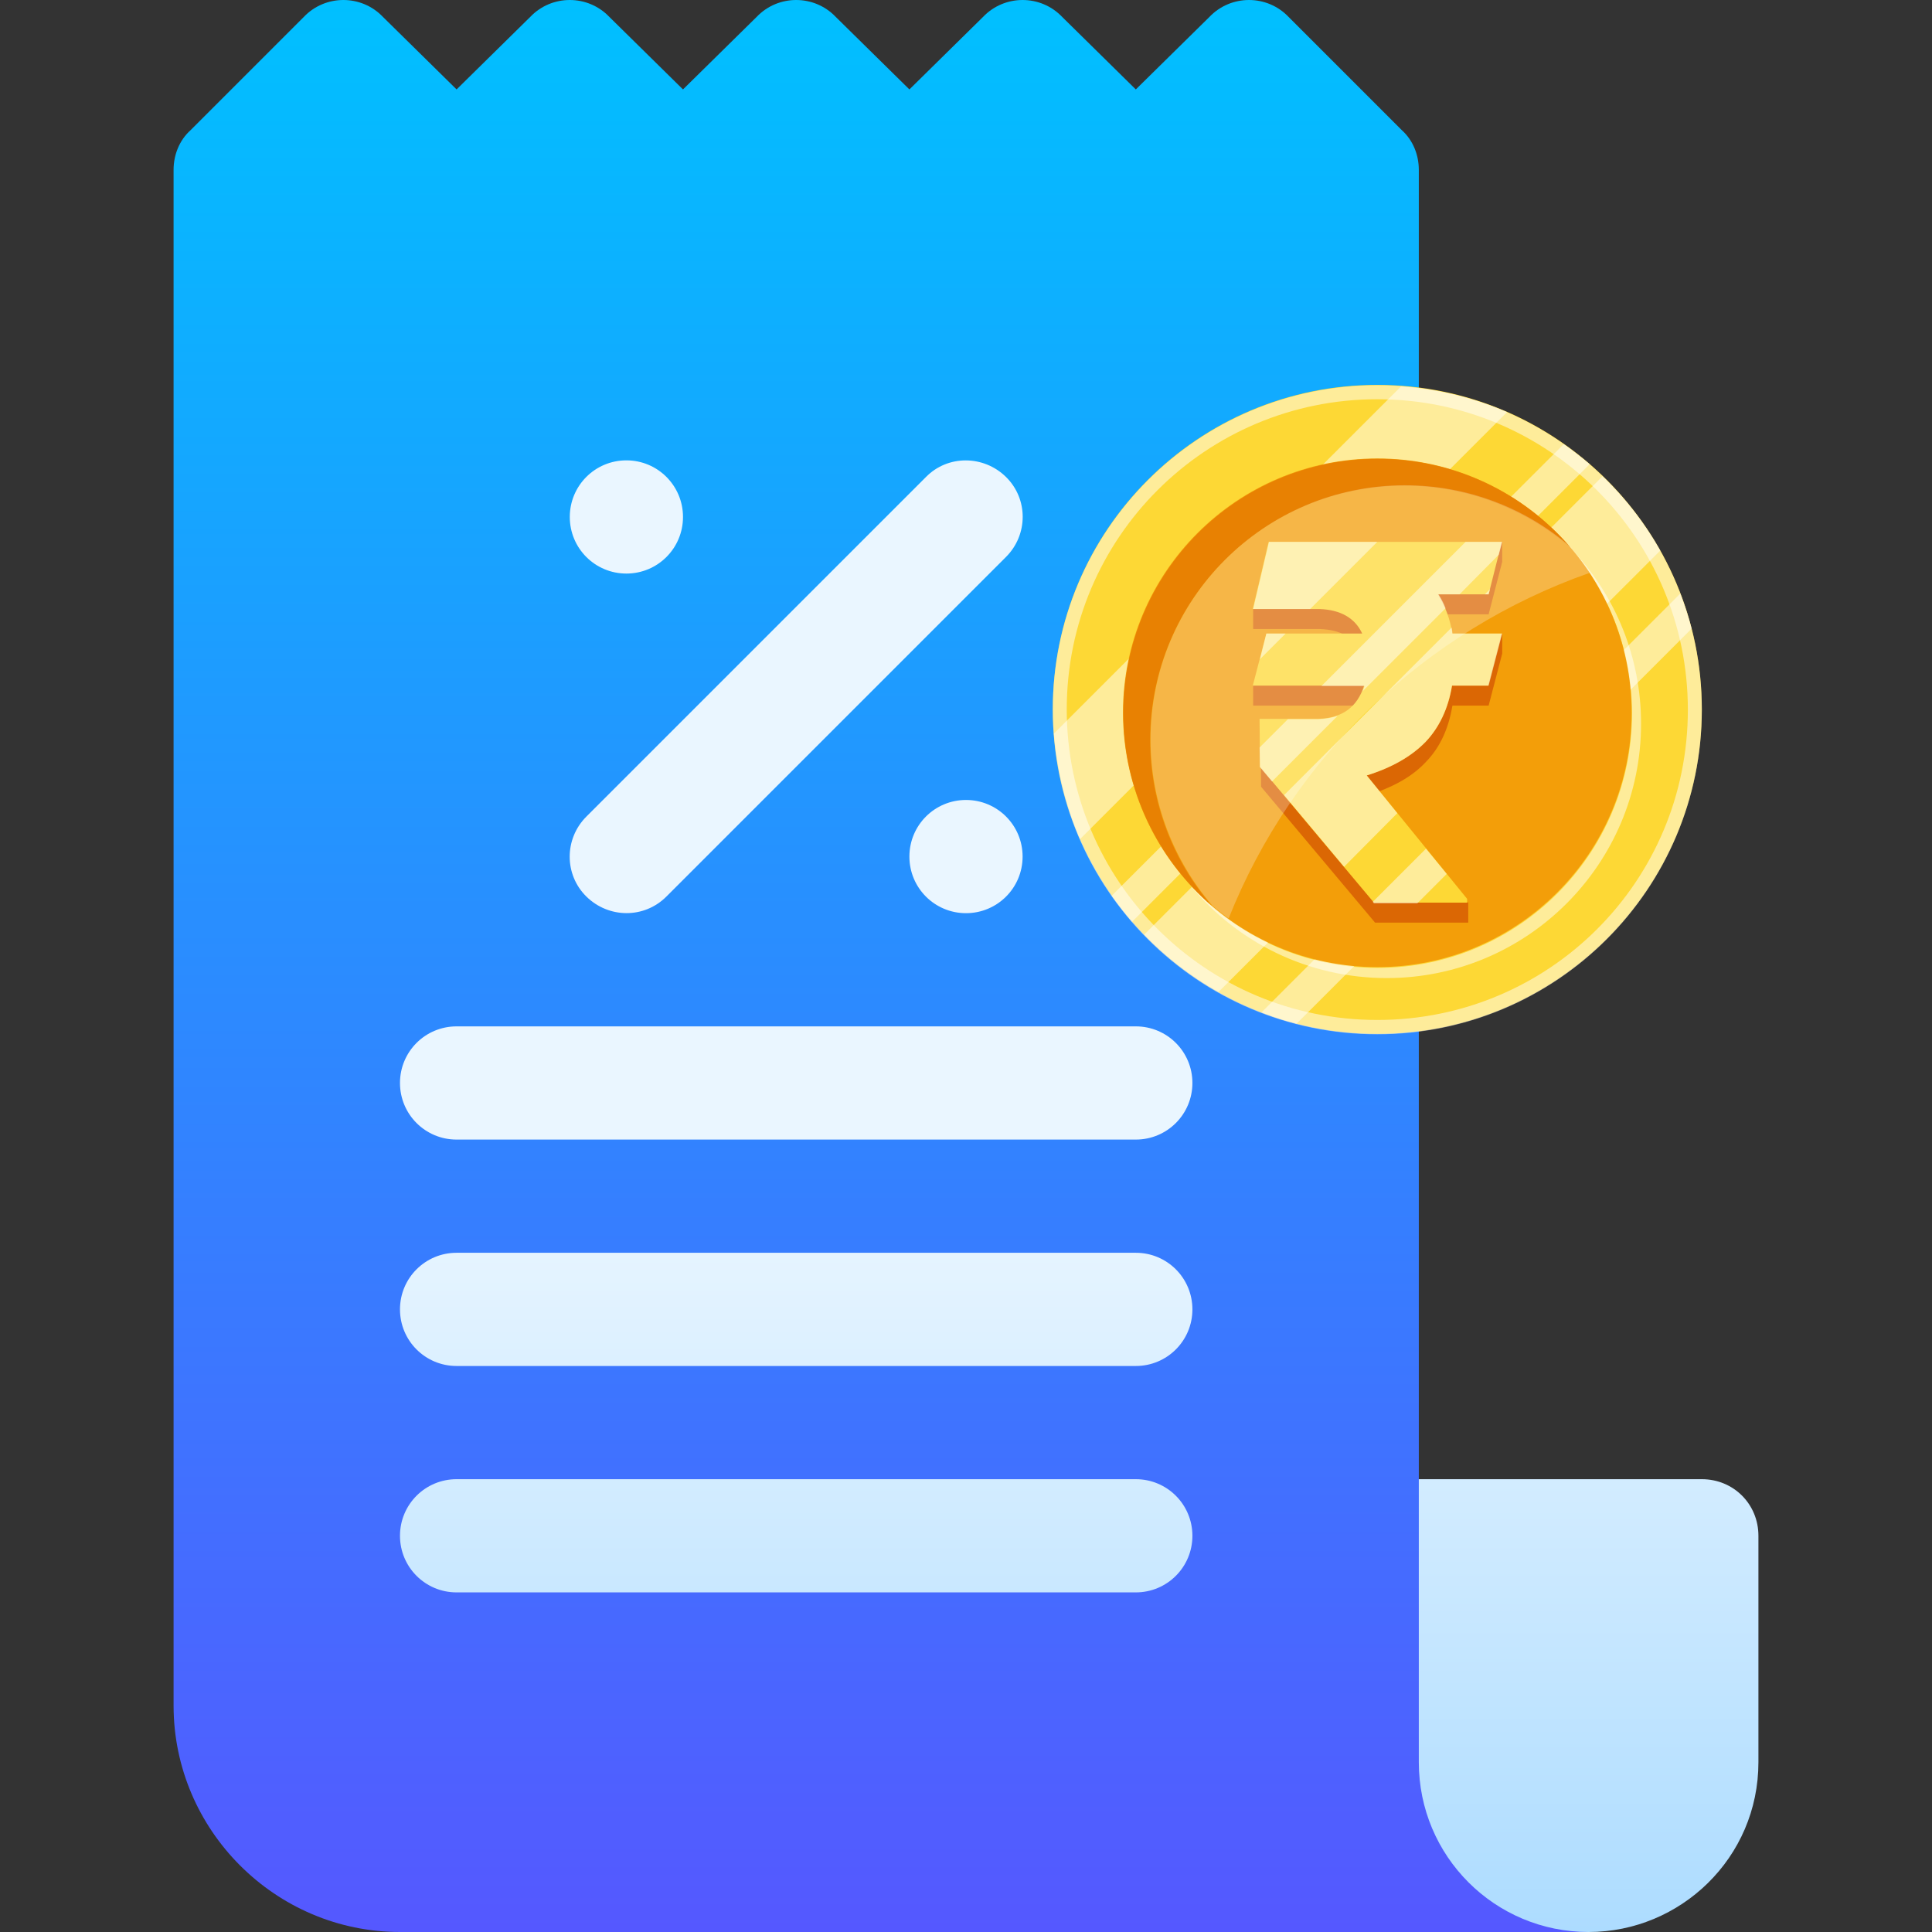 <?xml version="1.0" encoding="utf-8"?>
<!-- Generator: Adobe Illustrator 28.0.0, SVG Export Plug-In . SVG Version: 6.00 Build 0)  -->
<svg version="1.1" id="Layer_1" xmlns="http://www.w3.org/2000/svg" xmlns:xlink="http://www.w3.org/1999/xlink" x="0px" y="0px"
	 viewBox="0 0 512 512" style="enable-background:new 0 0 512 512;" xml:space="preserve">
<rect x="0" y="0" width="512" height="512" fill="#333333" stroke="none"/>
<style type="text/css">
	.st0{fill:url(#SVGID_1_);}
	.st1{fill:url(#SVGID_00000121961641309297255300000011736605588399984001_);}
	.st2{fill:#FDD835;}
	.st3{opacity:0.5;fill:#FFFFFF;enable-background:new    ;}
	.st4{fill:#F39E09;}
	.st5{fill:#E88102;}
	.st6{fill:#DB6704;}
	.st7{opacity:0.25;fill:#FFFFFF;enable-background:new    ;}
</style>
<g>
	
		<linearGradient id="SVGID_1_" gradientUnits="userSpaceOnUse" x1="233.5" y1="-1.307" x2="233.5" y2="510.693" gradientTransform="matrix(1 0 0 -1 0 510.693)">
		<stop  offset="0" style="stop-color:#5558FF"/>
		<stop  offset="1" style="stop-color:#00C0FF"/>
	</linearGradient>
	<path class="st0" d="M376,392V45c0-3.9-1.5-7.8-4.5-10.5l-30-30c-5.7-6-15.3-6-21,0L301,23.7L281.5,4.5c-5.7-6-15.3-6-21,0
		L241,23.7L221.5,4.5c-5.7-6-15.3-6-21,0L181,23.7L161.5,4.5c-5.7-6-15.3-6-21,0L121,23.7L101.5,4.5c-5.7-6-15.3-6-21,0l-30,30
		c-3,2.7-4.5,6.6-4.5,10.5v407c0,33,27,60,60,60h315L376,392z"/>
	
		<linearGradient id="SVGID_00000156579282285759339030000001925767509055593132_" gradientUnits="userSpaceOnUse" x1="286" y1="-1.307" x2="286" y2="388.693" gradientTransform="matrix(1 0 0 -1 0 510.693)">
		<stop  offset="0" style="stop-color:#ADDCFF"/>
		<stop  offset="0.503" style="stop-color:#EAF6FF"/>
		<stop  offset="1" style="stop-color:#EAF6FF"/>
	</linearGradient>
	<path style="fill:url(#SVGID_00000156579282285759339030000001925767509055593132_);" d="M451,392h-75v75c0,24.9,20.1,45,45,45
		c24.3,0,45-19.6,45-45v-60C466,398.6,459.4,392,451,392z M301,272H121c-8.3,0-15,6.7-15,15s6.7,15,15,15h180c8.3,0,15-6.7,15-15
		S309.3,272,301,272z M301,332H121c-8.3,0-15,6.7-15,15s6.7,15,15,15h180c8.3,0,15-6.7,15-15S309.3,332,301,332z M301,392H121
		c-8.3,0-15,6.7-15,15s6.7,15,15,15h180c8.3,0,15-6.7,15-15S309.3,392,301,392z M176.6,237.6l90-90c5.9-5.9,5.9-15.4,0-21.2
		s-15.4-5.9-21.2,0l-90,90c-5.9,5.9-5.9,15.4,0,21.2S170.7,243.5,176.6,237.6L176.6,237.6z M166,152c8.3,0,15-6.7,15-15
		s-6.7-15-15-15s-15,6.7-15,15S157.7,152,166,152z M241,227c0,8.3,6.7,15,15,15s15-6.7,15-15s-6.7-15-15-15S241,218.7,241,227z"/>
</g>
<g>
	<path class="st2" d="M365,274c47.5,0,86-38.5,86-86c0-47.5-38.5-86-86-86s-86,38.5-86,86C279.1,235.5,317.6,274,365,274z"/>
	<path class="st3" d="M365,102.1c-47.5,0-86,38.5-86,86c0,47.5,38.5,86,86,86s86-38.5,86-86C451,140.6,412.6,102.1,365,102.1z
		 M365,270.3c-45.5,0-82.3-36.8-82.3-82.3c0-45.5,36.9-82.2,82.3-82.2s82.3,36.8,82.3,82.3C447.3,233.6,410.5,270.3,365,270.3z"/>
	<path class="st3" d="M399.4,109.2L286.2,222.4c-3.8-8.9-6.1-18.4-6.9-28l92-92C381.2,103.1,390.7,105.5,399.4,109.2z M440,145.9
		L322.9,262.9c-7.3-4.1-13.9-9.2-19.7-15.2l121.5-121.5C430.7,132,435.9,138.6,440,145.9z M421.3,123L300,244.3
		c-1.9-2.2-3.7-4.5-5.4-6.9l119.8-119.7C416.7,119.3,419,121.1,421.3,123z M448.3,166.6L343.6,271.3c-3.2-0.8-6.3-1.8-9.3-3l111-111
		C446.5,160.4,447.5,163.5,448.3,166.6z"/>
	<path class="st3" d="M434.9,191.8c0,37.2-30.2,67.4-67.4,67.4c-20.9,0-39.6-9.5-51.9-24.4c12.3,13.3,29.9,21.7,49.5,21.7
		c37.2,0,67.4-30.2,67.4-67.4c0-16.3-5.8-31.3-15.4-42.9C428.1,158.1,434.9,174.1,434.9,191.8z"/>
	<path class="st4" d="M365,256.3c37.2,0,67.4-30.2,67.4-67.4c0-37.2-30.2-67.4-67.4-67.4s-67.4,30.2-67.4,67.4
		C297.7,226.2,327.8,256.3,365,256.3z"/>
	<path class="st5" d="M416.1,145c-11.8-10.1-27.2-16.3-43.9-16.3c-37.2,0-67.4,30.2-67.4,67.4c0,16.7,6.1,32.1,16.3,43.9
		c-14.3-12.4-23.4-30.7-23.4-51c0-37.2,30.2-67.4,67.4-67.4C385.5,121.6,403.8,130.7,416.1,145z"/>
	<path class="st6" d="M398.1,148.9v-5.3l-6.1,5.3h-55.7l-4.2,12.5v5.3h17.7c5.6,0.2,9.4,2.4,11.3,6.5h-25.4l-3.6,8.5v5.3h29.6
		c-1.8,5.8-5.8,8.7-12.1,8.8h-15.5l0.1,12.7l30.2,36h24.7v-5.3l-4.5-1.1l-22.3-27.3c6.8-2.1,12-5,15.6-8.9c3.7-3.8,6-8.8,7-14.9h9.6
		l3.6-13.8v-5.3l-5.1,5.3h-8.1c-0.5-3.8-1.8-7.4-3.8-10.4h13.4L398.1,148.9z"/>
	<path class="st2" d="M394.5,157.5h-13.4c1.9,3.1,3.2,6.6,3.8,10.4h13.1l-3.6,13.8h-9.6c-1,6.1-3.4,11.1-7,14.9
		c-3.7,3.8-8.9,6.8-15.6,8.9l26.6,32.7v1h-24.7l-30.2-36l-0.1-12.7h15.6c6.3-0.2,10.3-3.1,12.1-8.8H332l3.6-13.8H361
		c-1.9-4.1-5.7-6.3-11.3-6.5h-17.7l4.2-17.8h61.8L394.5,157.5z"/>
	<path class="st3" d="M335.6,167.9h5.1l-6.8,6.8L335.6,167.9z M365,143.6l-17.8,17.8h-15.1l4.2-17.8H365z M394.5,157.5h-1l1.4-1.4
		L394.5,157.5z M398.1,167.9l-3.6,13.8h-9.7c-1,6.1-3.4,11.1-7,14.9c-3.7,3.8-8.8,6.8-15.6,8.9l8.1,10l-14.1,14.2l-15.9-19
		l44.4-44.4c0.1,0.5,0.2,1.1,0.2,1.6L398.1,167.9z M349.4,190.6c1.9-0.1,3.6-0.4,5.1-0.9l-17.4,17.4l-3.2-3.8l-0.1-5.2l7.5-7.5
		H349.4z M398.1,143.6l-0.9,3.4l-10.4,10.5h-5.6c0.8,1.2,1.4,2.4,1.9,3.7l-22,22c0.2-0.5,0.4-0.9,0.5-1.4h-11.4l38.2-38.2H398.1z
		 M383.4,231.6l-7.8,7.8h-11.5l-0.3-0.4l14.1-14.1L383.4,231.6z"/>
	<path class="st7" d="M421.3,151.8c-43.6,15.3-78.7,48.9-95.7,91.6c-1.5-1.1-3-2.2-4.4-3.5c-10.1-11.8-16.3-27.2-16.3-43.9
		c0-37.2,30.2-67.4,67.4-67.4c16.7,0,32.1,6.1,43.9,16.3C418,147.1,419.7,149.4,421.3,151.8z"/>
</g>
</svg>
